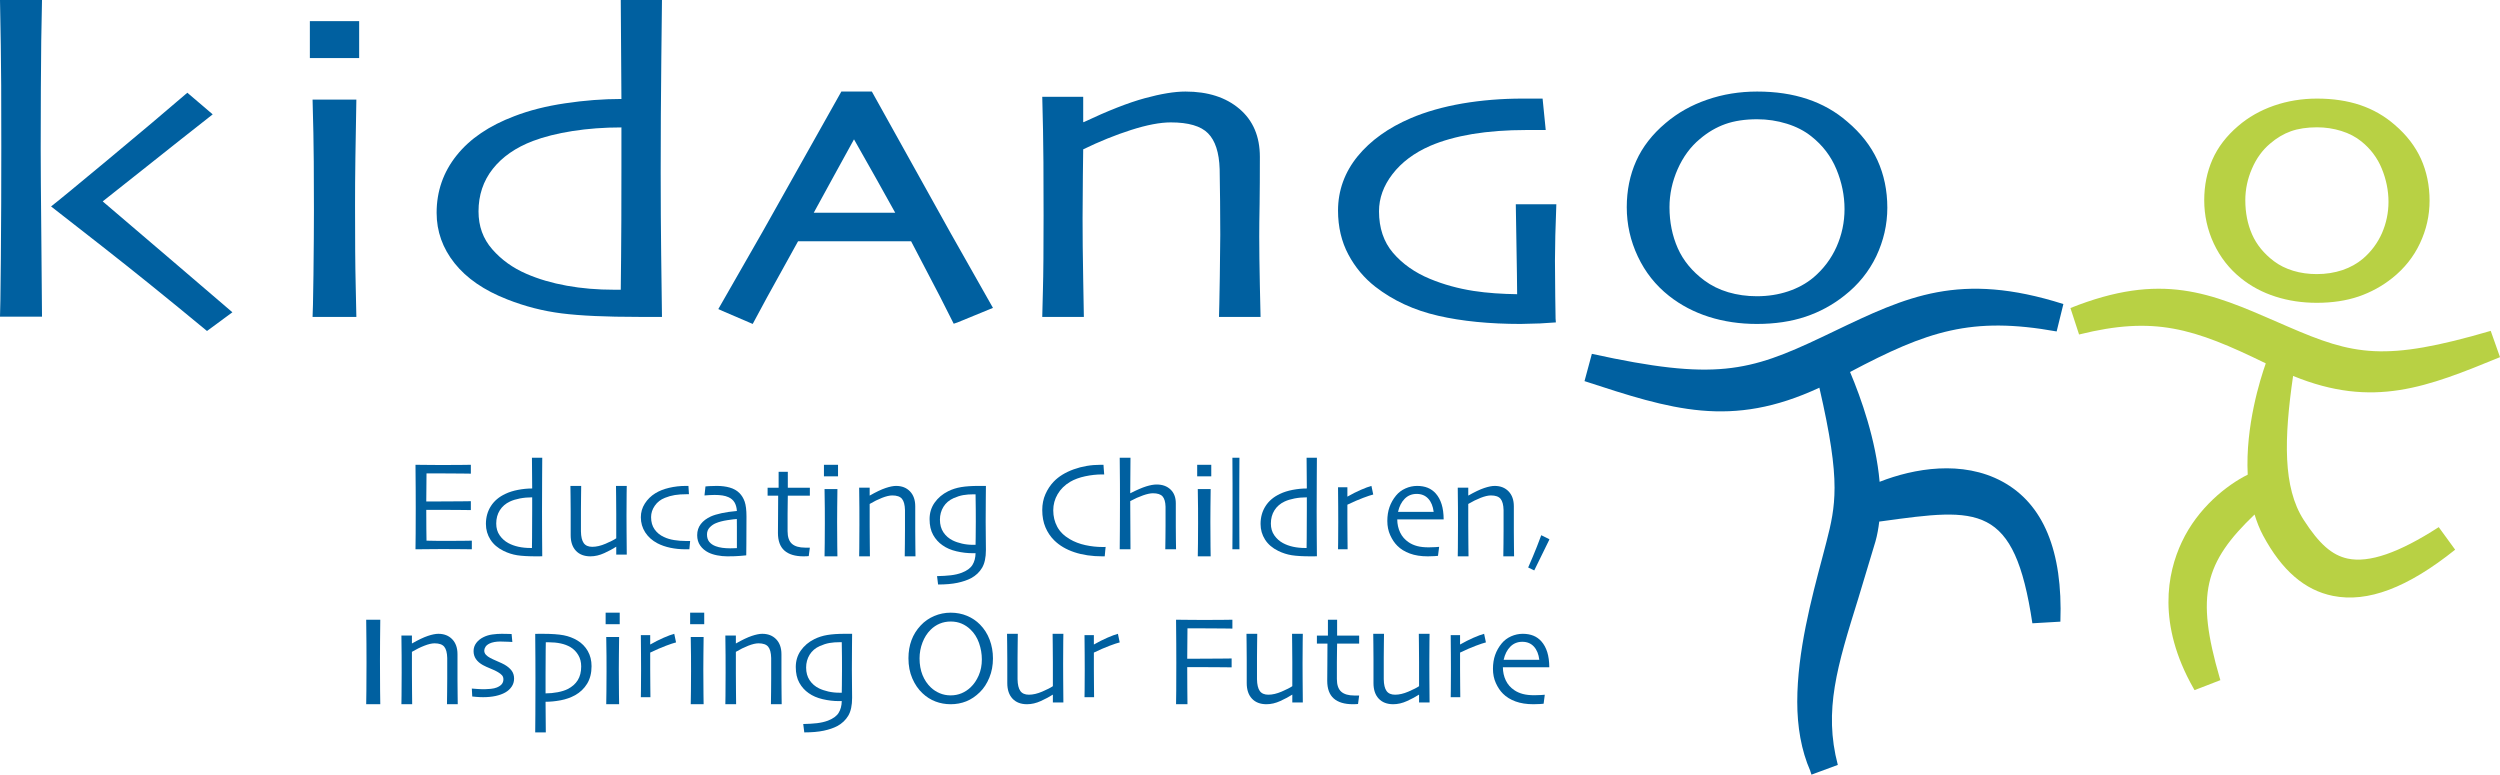 <?xml version="1.0" encoding="UTF-8"?>
<svg width="355px" height="110px" viewBox="0 0 355 110" version="1.1" xmlns="http://www.w3.org/2000/svg" xmlns:xlink="http://www.w3.org/1999/xlink">
    <!-- Generator: Sketch 41.2 (35397) - http://www.bohemiancoding.com/sketch -->
    <title>Group 2</title>
    <desc>Created with Sketch.</desc>
    <defs></defs>
    <g id="Symbols" stroke="none" stroke-width="1" fill="none" fill-rule="evenodd">
        <g id="logo">
            <g id="Group-2">
                <g id="4clogo">
                    <path d="M5.965,44.963 L0,44.963 C0.037,44.611 0.068,41.86 0.121,36.704 C0.169,31.549 0.185,26.272 0.185,20.875 C0.185,18.538 0.179,15.619 0.169,12.102 C0.153,8.589 0.09,4.551 0,0 L5.965,0 C5.875,3.628 5.817,7.839 5.802,12.616 C5.791,17.389 5.78,20.224 5.78,21.137 C5.78,23.227 5.807,27.648 5.875,34.379 C5.939,41.114 5.965,44.637 5.965,44.963 L5.965,44.963 Z M33,44.344 L29.394,47 C23.835,42.401 18.868,38.395 14.502,34.977 C10.13,31.57 7.724,29.68 7.269,29.328 L7.269,29.296 C7.876,28.844 10.521,26.676 15.22,22.765 C19.908,18.864 23.709,15.666 26.602,13.168 L30.202,16.239 C27.203,18.591 24.062,21.074 20.779,23.689 C17.49,26.298 15.431,27.931 14.602,28.582 L14.602,28.614 C21.998,34.924 28.133,40.164 33,44.344 L33,44.344 Z" id="Fill-1" fill="#0060A0"></path>
                    <path d="M44,8.243 L51,8.243 L51,3 L44,3 L44,8.243 Z M50.604,45 L44.385,45 C44.423,44.677 44.456,42.668 44.512,38.991 C44.555,35.313 44.578,32.282 44.578,29.887 C44.578,27.795 44.572,25.5 44.555,22.985 C44.539,20.476 44.484,17.529 44.385,14.143 L50.604,14.143 C50.554,17.085 50.51,19.819 50.466,22.37 C50.427,24.921 50.417,27.185 50.417,29.178 C50.417,33.93 50.438,37.738 50.51,40.592 C50.571,43.461 50.604,44.922 50.604,45 L50.604,45 Z" id="Fill-2" fill="#0060A0"></path>
                    <path d="M88.195,36.6 C88.164,39.435 88.148,40.943 88.148,41.141 L87.672,41.141 L87.191,41.141 C84.855,41.141 82.624,40.959 80.496,40.574 C78.373,40.194 76.462,39.627 74.764,38.889 C72.817,38.052 71.201,36.886 69.902,35.399 C68.591,33.906 67.95,32.122 67.95,30.021 C67.95,27.711 68.622,25.694 69.974,23.982 C71.326,22.271 73.231,20.95 75.691,20.014 C77.244,19.426 79.108,18.953 81.282,18.609 C83.463,18.266 85.782,18.094 88.242,18.094 L88.242,21.044 L88.242,23.707 C88.242,29.475 88.226,33.766 88.195,36.6 L88.195,36.6 Z M93.886,36.069 C93.845,32.621 93.818,28.762 93.818,24.503 C93.818,19.083 93.85,13.746 93.906,8.488 C93.969,3.219 94,0.395 94,0 L88.148,0 L88.242,14.054 C85.632,14.054 82.966,14.261 80.262,14.667 C77.544,15.068 75.147,15.681 73.045,16.493 C69.477,17.84 66.748,19.681 64.848,22.058 C62.953,24.424 62,27.15 62,30.213 C62,32.861 62.854,35.248 64.552,37.38 C66.256,39.523 68.752,41.235 72.024,42.514 C74.541,43.507 77.115,44.168 79.761,44.501 C82.396,44.834 86.051,45 90.707,45 L92.596,45 L94,45 C93.969,42.499 93.937,39.523 93.886,36.069 L93.886,36.069 Z" id="Fill-3" fill="#0060A0"></path>
                    <path d="M179,45 L173.097,45 C173.123,44.445 173.159,42.554 173.212,39.32 C173.253,36.092 173.279,34.094 173.279,33.343 C173.279,32.266 173.274,30.67 173.253,28.583 C173.238,26.501 173.217,24.979 173.191,24.022 C173.118,21.65 172.564,19.964 171.54,18.928 C170.527,17.898 168.755,17.38 166.248,17.38 C164.728,17.38 162.847,17.74 160.606,18.458 C158.37,19.172 156.108,20.091 153.815,21.206 C153.815,21.433 153.804,22.659 153.768,24.889 C153.741,27.114 153.726,29.148 153.726,30.992 C153.726,33.396 153.751,36.298 153.815,39.684 C153.872,43.082 153.908,44.847 153.908,45 L148,45 C148,44.879 148.037,43.616 148.094,41.238 C148.162,38.86 148.188,35.309 148.188,30.595 C148.188,28.456 148.183,25.936 148.167,23.024 C148.146,20.112 148.094,17.021 148,13.745 L153.815,13.745 L153.815,17.296 L153.856,17.359 C157.325,15.721 160.219,14.585 162.544,13.951 C164.864,13.317 166.786,13 168.332,13 C171.519,13 174.079,13.819 176.007,15.467 C177.945,17.116 178.901,19.389 178.901,22.278 C178.901,24.873 178.89,27.108 178.864,29 C178.828,30.886 178.812,32.403 178.812,33.566 C178.812,35.452 178.843,37.798 178.901,40.604 C178.969,43.41 179,44.879 179,45" id="Fill-4" fill="#0060A0"></path>
                    <path d="M123.803,13 L119.472,13 L108.333,32.825 L102,43.888 L102.601,44.16 L106.884,46 L108.913,42.232 C108.913,42.232 113.007,34.832 113.323,34.261 L129.377,34.261 C129.683,34.848 133.466,42.091 133.466,42.091 L135.426,45.969 L135.953,45.791 L141,43.72 L135.015,33.145 L123.803,13 L123.803,13 Z M127.122,30.211 L115.552,30.211 C116.248,28.931 118.355,25.085 118.355,25.085 C118.355,25.085 120.341,21.464 121.268,19.787 C121.969,21.018 124.382,25.295 124.382,25.295 C124.382,25.295 126.416,28.953 127.122,30.211 L127.122,30.211 Z" id="Fill-5" fill="#0060A0"></path>
                    <path d="M220.845,42.093 C220.845,42.088 220.804,36.999 220.804,36.999 L220.855,33.423 L221,29.008 L215.243,29.002 L215.403,38.879 C215.403,38.879 215.419,40.756 215.434,41.777 C213.312,41.746 211.221,41.616 209.233,41.31 C207.07,40.973 204.989,40.403 203.048,39.595 C200.905,38.709 199.144,37.465 197.797,35.89 C196.485,34.351 195.819,32.371 195.819,29.998 C195.819,28.142 196.46,26.375 197.729,24.728 C199.015,23.053 200.817,21.701 203.089,20.711 C204.792,19.975 206.807,19.416 209.083,19.032 C211.386,18.654 213.952,18.462 216.72,18.462 L219.493,18.462 L219.048,14 L216.178,14 C213.24,14 210.379,14.234 207.663,14.695 C204.937,15.166 202.47,15.866 200.327,16.783 C197.152,18.135 194.616,19.96 192.788,22.188 C190.945,24.453 190,27.043 190,29.904 C190,32.221 190.496,34.319 191.462,36.133 C192.427,37.947 193.712,39.481 195.292,40.714 C197.812,42.673 200.812,44.062 204.23,44.839 C207.601,45.616 211.541,46 215.93,46 L218.687,45.927 C218.692,45.927 220.933,45.782 220.933,45.782 L220.892,45.238 L220.845,42.093" id="Fill-6" fill="#0060A0"></path>
                    <path d="M260.791,35.041 C260.034,36.734 258.939,38.189 257.511,39.405 C256.479,40.265 255.278,40.918 253.908,41.375 C252.543,41.832 251.062,42.065 249.474,42.065 C248.041,42.065 246.691,41.874 245.406,41.497 C244.126,41.115 242.994,40.552 242.009,39.819 C240.28,38.529 239.026,37.01 238.243,35.248 C237.465,33.49 237.068,31.547 237.068,29.423 C237.068,27.58 237.454,25.78 238.221,24.033 C238.994,22.287 240.041,20.853 241.375,19.743 C242.501,18.782 243.708,18.076 244.988,17.619 C246.274,17.163 247.786,16.934 249.517,16.934 C250.972,16.934 252.374,17.147 253.722,17.566 C255.066,17.98 256.23,18.58 257.209,19.361 C258.817,20.63 260.003,22.186 260.77,24.033 C261.536,25.881 261.923,27.766 261.923,29.688 C261.923,31.568 261.542,33.347 260.791,35.041 L260.791,35.041 Z M266.6,22.759 C265.663,20.725 264.235,18.899 262.32,17.28 C260.669,15.841 258.764,14.768 256.638,14.062 C254.506,13.35 252.136,13 249.517,13 C247.02,13 244.649,13.382 242.412,14.158 C240.168,14.927 238.206,16.037 236.518,17.476 C234.629,19.064 233.232,20.863 232.338,22.86 C231.444,24.856 231,27.044 231,29.423 C231,31.871 231.524,34.207 232.571,36.421 C233.613,38.635 235.089,40.505 237.005,42.018 C238.671,43.334 240.559,44.322 242.676,44.996 C244.792,45.666 247.056,46 249.474,46 C252.046,46 254.347,45.655 256.378,44.975 C258.405,44.295 260.241,43.298 261.907,41.975 C263.87,40.44 265.378,38.572 266.431,36.384 C267.465,34.191 268,31.897 268,29.498 C268,27.044 267.529,24.798 266.6,22.759 L266.6,22.759 Z" id="Fill-7" fill="#0060A0"></path>
                    <path d="M343.786,22.575 C342.976,20.79 341.732,19.164 340.074,17.747 C338.644,16.492 336.987,15.537 335.149,14.918 C333.322,14.304 331.256,14 329.021,14 C326.878,14 324.818,14.336 322.887,15.007 C320.961,15.679 319.242,16.655 317.791,17.915 C316.165,19.305 314.936,20.901 314.162,22.664 C313.397,24.412 313,26.348 313,28.431 C313,30.578 313.454,32.646 314.358,34.582 C315.266,36.519 316.557,38.177 318.215,39.505 C319.645,40.66 321.302,41.541 323.125,42.119 C324.947,42.706 326.914,43 328.979,43 C331.184,43 333.187,42.696 334.927,42.102 C336.672,41.504 338.288,40.617 339.718,39.473 C341.412,38.12 342.733,36.472 343.631,34.556 C344.54,32.635 345,30.599 345,28.5 C345,26.348 344.587,24.359 343.786,22.575 L343.786,22.575 Z M328.979,38.922 C327.802,38.922 326.676,38.765 325.634,38.45 C324.591,38.13 323.662,37.673 322.871,37.07 C321.467,36.004 320.43,34.729 319.795,33.286 C319.154,31.832 318.834,30.2 318.834,28.431 C318.834,26.899 319.149,25.393 319.779,23.95 C320.398,22.501 321.265,21.31 322.345,20.402 C323.264,19.604 324.26,19.012 325.298,18.639 C326.346,18.267 327.595,18.078 329.021,18.078 C330.203,18.078 331.369,18.251 332.469,18.597 C333.559,18.933 334.519,19.437 335.304,20.072 C336.615,21.121 337.591,22.422 338.211,23.939 C338.846,25.483 339.166,27.067 339.166,28.663 C339.166,30.2 338.851,31.706 338.241,33.102 C337.617,34.509 336.719,35.721 335.551,36.724 C334.721,37.427 333.734,37.978 332.619,38.356 C331.503,38.728 330.28,38.922 328.979,38.922 L328.979,38.922 Z" id="Fill-8" fill="#B8D144"></path>
                    <path d="M333.367,79.319 C331.141,78.84 329.334,77.25 327.123,73.825 C324.161,69.235 324.327,62.306 325.618,53.381 C337.03,58.059 344.695,54.941 355,50.715 L353.683,46.983 C338.582,51.401 334.261,50.45 324.835,46.359 L323.414,45.741 C313.862,41.577 306.959,38.563 294,43.74 L295.228,47.498 C305.893,44.847 311.468,46.577 321.741,51.599 C320.973,53.766 318.825,60.529 319.176,67.4 C316.197,68.886 312.101,72.109 309.817,76.969 C307.722,81.413 306.306,88.628 311.468,97.724 L311.625,98 L315.293,96.581 L315.199,96.264 C311.755,84.443 313.041,79.864 320.148,73.06 C320.471,74.095 320.848,75.098 321.365,76.054 C324.03,81.008 327.269,83.81 331.272,84.615 C336.205,85.608 341.874,83.467 348.631,78.056 L346.3,74.854 C340.641,78.508 336.414,79.969 333.367,79.319" id="Fill-9" fill="#B8D144"></path>
                    <path d="M284.326,68.379 C278.652,65.305 271.773,66.502 266.906,68.416 C266.38,62.464 264.279,56.544 262.707,52.822 C273.723,46.996 279.928,44.893 292.044,47.065 L293,43.174 C278.278,38.503 270.781,42.088 260.407,47.059 L258.752,47.85 C248.333,52.8 243.505,54.082 226.045,50.244 L225,54.119 C237.347,58.152 245.78,60.904 258.352,55.052 C259.907,61.805 260.506,66.022 260.506,69.254 C260.506,72.206 260.023,74.368 259.35,76.962 L258.757,79.234 C257.243,84.933 255.21,92.556 255.21,99.652 C255.21,103.168 255.767,106.528 257.07,109.494 C257.086,109.543 257.091,109.597 257.097,109.648 L257.112,109.639 C257.165,109.747 257.18,109.884 257.228,110 L260.969,108.618 C258.93,100.865 260.9,94.549 263.874,84.986 L266.317,76.878 C266.574,75.971 266.737,75.021 266.853,74.062 L267.277,74.009 C280.943,72.128 286.049,71.427 288.597,88.507 L292.575,88.276 C292.932,78.238 290.158,71.542 284.326,68.379" id="Fill-10" fill="#0060A0"></path>
                    <path d="M67,78 C66.943,78 66.526,77.995 65.749,77.984 C64.972,77.972 64.01,77.967 62.863,77.967 C62.067,77.967 61.339,77.972 60.677,77.984 C60.017,77.995 59.457,78 59,78 C59.009,77.653 59.017,76.9 59.024,75.742 C59.031,74.585 59.035,73.389 59.035,72.152 C59.035,71.475 59.032,70.579 59.027,69.463 C59.023,68.348 59.013,67.193 59,66 C59.444,66 59.998,66.006 60.665,66.016 C61.331,66.028 62.017,66.033 62.724,66.033 C63.919,66.033 64.891,66.028 65.641,66.016 C66.391,66.006 66.797,66 66.861,66 L66.861,67.26 C66.798,67.26 66.407,67.254 65.688,67.243 C64.969,67.232 64.074,67.226 63.003,67.226 L61.63,67.226 L60.565,67.226 C60.565,67.91 60.559,68.594 60.548,69.275 C60.535,69.956 60.53,70.6 60.53,71.204 L61.524,71.204 L62.547,71.204 C63.643,71.204 64.621,71.199 65.483,71.188 C66.346,71.177 66.804,71.171 66.861,71.171 L66.861,72.431 C66.811,72.431 66.297,72.426 65.32,72.414 C64.343,72.403 63.449,72.398 62.641,72.398 L61.571,72.398 L60.53,72.398 C60.53,73.532 60.534,74.433 60.542,75.099 C60.549,75.765 60.558,76.323 60.565,76.774 C60.932,76.785 61.379,76.793 61.903,76.798 C62.427,76.804 62.991,76.807 63.596,76.807 C64.524,76.807 65.305,76.801 65.938,76.79 C66.57,76.779 66.925,76.774 67,76.774 L67,78" id="Fill-11" fill="#0060A0"></path>
                    <path d="M77,78.991 C76.962,78.991 76.846,78.992 76.648,78.996 C76.451,78.998 76.294,79 76.177,79 C75.011,79 74.099,78.948 73.439,78.845 C72.779,78.741 72.135,78.535 71.507,78.227 C70.686,77.825 70.063,77.291 69.638,76.624 C69.212,75.958 69,75.216 69,74.399 C69,73.444 69.237,72.597 69.712,71.858 C70.187,71.119 70.873,70.543 71.767,70.128 C72.291,69.877 72.893,69.687 73.571,69.558 C74.25,69.429 74.916,69.364 75.57,69.364 L75.536,65 L77,65 C77,65.126 76.994,66.007 76.983,67.644 C76.971,69.28 76.966,70.938 76.966,72.619 C76.966,73.946 76.97,75.147 76.979,76.22 C76.987,77.293 76.994,78.217 77,78.991 L77,78.991 Z M75.57,72.367 L75.57,71.537 L75.57,70.621 C74.951,70.621 74.368,70.675 73.82,70.781 C73.272,70.888 72.803,71.033 72.413,71.215 C71.794,71.505 71.315,71.919 70.974,72.457 C70.634,72.995 70.464,73.626 70.464,74.349 C70.464,74.997 70.627,75.554 70.954,76.02 C71.282,76.486 71.689,76.851 72.176,77.115 C72.602,77.348 73.082,77.522 73.615,77.639 C74.149,77.755 74.709,77.813 75.296,77.813 L75.416,77.813 L75.536,77.813 C75.536,77.756 75.541,77.286 75.553,76.402 C75.564,75.518 75.57,74.173 75.57,72.367 L75.57,72.367 Z" id="Fill-12" fill="#0060A0"></path>
                    <path d="M89,78.751 L87.507,78.751 L87.507,77.648 L87.497,77.638 C87.048,77.93 86.488,78.23 85.817,78.538 C85.146,78.846 84.487,79 83.84,79 C82.962,79 82.275,78.737 81.78,78.21 C81.283,77.684 81.036,76.945 81.036,75.994 L81.036,74.159 L81.036,72.613 C81.036,72.028 81.03,71.308 81.018,70.45 C81.006,69.593 81,69.109 81,69 L82.529,69 C82.529,69.083 82.523,69.545 82.511,70.385 C82.499,71.225 82.493,71.895 82.493,72.396 L82.493,74.05 L82.493,75.454 C82.506,76.211 82.638,76.766 82.89,77.119 C83.141,77.471 83.546,77.648 84.107,77.648 C84.679,77.648 85.309,77.501 85.995,77.208 C86.681,76.914 87.185,76.658 87.507,76.438 L87.507,75.366 L87.507,72.986 C87.507,72.307 87.5,71.494 87.489,70.547 C87.477,69.6 87.471,69.084 87.471,69 L89,69 C89,69.109 88.994,69.471 88.982,70.084 C88.97,70.697 88.964,71.743 88.964,73.22 C88.964,74.049 88.967,74.776 88.973,75.403 C88.979,76.029 88.987,77.145 89,78.751" id="Fill-13" fill="#0060A0"></path>
                    <path d="M98,76.822 L97.89,78 L97.657,78 L97.387,78 C96.601,78 95.868,77.928 95.185,77.783 C94.502,77.639 93.89,77.426 93.348,77.143 C92.611,76.754 92.036,76.24 91.621,75.598 C91.207,74.956 91,74.24 91,73.451 C91,72.744 91.188,72.096 91.566,71.504 C91.943,70.912 92.437,70.428 93.045,70.051 C93.593,69.71 94.25,69.449 95.014,69.27 C95.778,69.09 96.568,69 97.384,69 L97.589,69 L97.758,69 L97.831,70.178 L97.689,70.178 L97.548,70.178 C96.871,70.178 96.293,70.218 95.815,70.298 C95.336,70.378 94.871,70.509 94.42,70.691 C93.817,70.927 93.338,71.299 92.985,71.806 C92.63,72.313 92.454,72.855 92.454,73.434 C92.454,74.124 92.62,74.703 92.953,75.172 C93.285,75.641 93.726,76.002 94.275,76.255 C94.702,76.456 95.184,76.601 95.721,76.689 C96.258,76.777 96.825,76.822 97.424,76.822 L97.753,76.822 L98,76.822" id="Fill-14" fill="#0060A0"></path>
                    <path d="M106,73.363 C106,74.951 105.994,76.245 105.984,77.244 C105.973,78.243 105.967,78.781 105.967,78.858 C105.909,78.864 105.637,78.89 105.151,78.934 C104.666,78.978 104.04,79 103.274,79 C102.793,79 102.311,78.952 101.825,78.856 C101.34,78.76 100.922,78.623 100.571,78.443 C100.103,78.206 99.724,77.883 99.435,77.473 C99.145,77.064 99,76.571 99,75.995 C99,75.387 99.171,74.861 99.513,74.417 C99.856,73.972 100.332,73.612 100.941,73.336 C101.322,73.164 101.83,73.008 102.465,72.871 C103.1,72.733 103.825,72.63 104.639,72.559 C104.604,72.059 104.489,71.649 104.295,71.329 C104.101,71.009 103.815,70.765 103.44,70.598 C103.181,70.483 102.893,70.401 102.576,70.353 C102.258,70.306 101.888,70.281 101.465,70.281 C101.201,70.281 100.976,70.289 100.79,70.302 C100.605,70.315 100.354,70.332 100.037,70.353 L100.177,69.072 C100.265,69.064 100.44,69.05 100.702,69.03 C100.964,69.01 101.321,69 101.775,69 C102.468,69 103.087,69.079 103.631,69.236 C104.175,69.393 104.627,69.647 104.985,69.999 C105.321,70.332 105.573,70.744 105.744,71.234 C105.914,71.724 106,72.434 106,73.363 L106,73.363 Z M104.639,75.674 L104.639,74.849 C104.639,74.517 104.636,74.132 104.63,73.697 C104.372,73.711 103.921,73.766 103.276,73.865 C102.632,73.964 102.09,74.107 101.65,74.292 C101.322,74.427 101.031,74.628 100.776,74.897 C100.521,75.166 100.393,75.498 100.393,75.895 C100.393,76.329 100.502,76.68 100.719,76.945 C100.936,77.21 101.233,77.414 101.609,77.554 C101.896,77.663 102.215,77.742 102.565,77.79 C102.914,77.837 103.282,77.861 103.67,77.861 C103.787,77.861 103.932,77.858 104.102,77.852 C104.272,77.845 104.451,77.839 104.639,77.832 L104.639,77.2 L104.639,75.674 L104.639,75.674 Z" id="Fill-15" fill="#0060A0"></path>
                    <path d="M115,77.765 L114.841,78.965 C114.8,78.972 114.698,78.98 114.538,78.988 C114.376,78.995 114.237,79 114.12,79 C112.917,79 112.007,78.727 111.391,78.183 C110.775,77.638 110.468,76.802 110.468,75.674 C110.468,74.967 110.473,74.209 110.484,73.399 C110.495,72.589 110.5,71.586 110.5,70.388 L109,70.388 L109,69.259 L110.565,69.259 L110.565,67 L111.87,67 L111.87,69.259 L115,69.259 L115,70.388 L111.87,70.388 C111.87,70.522 111.864,70.92 111.853,71.583 C111.842,72.246 111.837,72.736 111.837,73.054 L111.837,74.038 L111.837,75.424 C111.837,76.252 112.041,76.849 112.451,77.216 C112.859,77.581 113.49,77.765 114.343,77.765 L114.72,77.765 L115,77.765" id="Fill-16" fill="#0060A0"></path>
                    <path d="M117,67.638 L119,67.638 L119,66 L117,66 L117,67.638 Z M118.914,79 L117.085,79 C117.091,78.9 117.101,78.28 117.112,77.141 C117.122,76.003 117.127,75.062 117.127,74.319 C117.127,73.671 117.125,72.959 117.122,72.182 C117.118,71.406 117.106,70.495 117.085,69.451 L118.914,69.451 C118.903,70.357 118.892,71.204 118.884,71.993 C118.876,72.783 118.872,73.486 118.872,74.103 C118.872,75.569 118.878,76.745 118.893,77.632 C118.907,78.519 118.914,78.975 118.914,79 L118.914,79 Z" id="Fill-17" fill="#0060A0"></path>
                    <path d="M130,79 L128.471,79 C128.477,78.819 128.484,78.225 128.494,77.214 C128.503,76.205 128.507,75.58 128.507,75.342 L128.507,73.861 L128.507,72.427 C128.487,71.688 128.346,71.157 128.082,70.835 C127.818,70.513 127.36,70.352 126.71,70.352 C126.317,70.352 125.83,70.466 125.251,70.692 C124.672,70.919 124.086,71.209 123.493,71.562 L123.493,72.715 L123.493,74.623 C123.493,75.372 123.499,76.276 123.511,77.334 C123.523,78.393 123.529,78.949 123.529,79 L122,79 C122,78.956 122.006,78.562 122.018,77.82 C122.03,77.078 122.035,75.975 122.035,74.51 C122.035,73.836 122.034,73.046 122.031,72.14 C122.028,71.234 122.018,70.27 122,69.249 L123.493,69.249 L123.493,70.352 L123.502,70.372 C124.4,69.86 125.148,69.503 125.747,69.302 C126.346,69.101 126.844,69 127.242,69 C128.063,69 128.722,69.259 129.219,69.776 C129.716,70.293 129.965,71 129.965,71.899 L129.965,73.995 L129.965,75.426 C129.965,76.011 129.97,76.741 129.982,77.617 C129.994,78.494 130,78.956 130,79" id="Fill-18" fill="#0060A0"></path>
                    <path d="M140,69 C140,69.139 139.994,69.766 139.982,70.879 C139.971,71.991 139.966,73.05 139.966,74.055 C139.966,74.739 139.971,75.435 139.982,76.143 C139.994,76.851 140,77.499 140,78.087 C140,79.168 139.818,80.015 139.454,80.628 C139.09,81.242 138.572,81.732 137.901,82.098 C137.372,82.376 136.728,82.596 135.969,82.758 C135.21,82.919 134.29,83 133.208,83 L133.06,81.81 C133.783,81.797 134.432,81.757 135.007,81.691 C135.581,81.625 136.104,81.504 136.574,81.327 C137.297,81.05 137.8,80.682 138.085,80.225 C138.369,79.767 138.517,79.211 138.53,78.555 L138.308,78.555 L138.086,78.555 C137.352,78.555 136.596,78.465 135.819,78.284 C135.042,78.104 134.379,77.817 133.831,77.423 C133.288,77.05 132.847,76.561 132.508,75.959 C132.169,75.357 132,74.613 132,73.725 C132,72.838 132.238,72.055 132.715,71.377 C133.192,70.699 133.83,70.16 134.629,69.761 C135.199,69.475 135.82,69.278 136.492,69.166 C137.164,69.056 137.977,69 138.932,69 L139.447,69 L140,69 L140,69 Z M138.564,74.054 C138.564,73.596 138.562,73.024 138.558,72.337 C138.554,71.65 138.544,70.935 138.53,70.191 L138.409,70.191 L138.288,70.191 C137.712,70.191 137.21,70.229 136.78,70.305 C136.349,70.381 135.896,70.524 135.42,70.734 C134.788,71.014 134.306,71.425 133.971,71.965 C133.637,72.505 133.47,73.116 133.47,73.797 C133.47,74.497 133.635,75.094 133.965,75.59 C134.296,76.087 134.739,76.471 135.296,76.745 C135.672,76.93 136.109,77.079 136.607,77.193 C137.104,77.308 137.631,77.365 138.187,77.365 L138.372,77.365 L138.53,77.365 C138.53,77.289 138.535,76.934 138.547,76.301 C138.558,75.669 138.564,74.92 138.564,74.054 L138.564,74.054 Z" id="Fill-19" fill="#0060A0"></path>
                    <path d="M157,77.665 C156.993,77.722 156.977,77.881 156.949,78.143 C156.922,78.405 156.896,78.691 156.871,79 L156.71,79 L156.55,79 C155.054,79 153.724,78.805 152.559,78.415 C151.395,78.026 150.439,77.461 149.692,76.721 C149.171,76.208 148.758,75.594 148.454,74.878 C148.151,74.163 148,73.346 148,72.428 C148,71.606 148.149,70.854 148.45,70.173 C148.75,69.493 149.142,68.9 149.627,68.393 C150.332,67.658 151.278,67.075 152.467,66.645 C153.656,66.215 154.927,66 156.282,66 L156.511,66 L156.695,66 C156.701,66.115 156.714,66.299 156.732,66.551 C156.75,66.803 156.772,67.076 156.796,67.37 L156.64,67.37 L156.483,67.37 C155.716,67.37 154.921,67.457 154.099,67.631 C153.277,67.805 152.568,68.066 151.973,68.413 C151.2,68.869 150.605,69.453 150.188,70.164 C149.77,70.876 149.562,71.643 149.562,72.465 C149.562,73.319 149.749,74.096 150.124,74.794 C150.498,75.494 151.09,76.08 151.9,76.555 C152.562,76.946 153.304,77.231 154.123,77.408 C154.943,77.586 155.757,77.674 156.567,77.674 L156.742,77.674 C156.822,77.674 156.908,77.671 157,77.665" id="Fill-20" fill="#0060A0"></path>
                    <path d="M167,78 L165.471,78 C165.477,77.822 165.485,77.289 165.493,76.397 C165.502,75.506 165.507,74.919 165.507,74.634 L165.507,73.272 L165.507,71.952 C165.487,71.272 165.345,70.784 165.082,70.487 C164.819,70.192 164.362,70.043 163.713,70.043 C163.347,70.043 162.877,70.143 162.306,70.343 C161.733,70.543 161.129,70.814 160.493,71.157 L160.529,78 L159,78 C159.006,77.769 159.014,76.84 159.022,75.211 C159.031,73.582 159.036,72.242 159.036,71.19 C159.036,70.504 159.034,69.64 159.031,68.596 C159.028,67.553 159.018,66.354 159,65 L160.529,65 L160.493,70.034 L160.503,70.043 C161.417,69.576 162.165,69.252 162.746,69.07 C163.327,68.889 163.826,68.799 164.242,68.799 C165.062,68.799 165.721,69.037 166.219,69.513 C166.716,69.988 166.964,70.639 166.964,71.467 L166.964,73.395 L166.964,74.711 C166.964,75.249 166.969,75.867 166.978,76.564 C166.987,77.262 166.995,77.74 167,78" id="Fill-21" fill="#0060A0"></path>
                    <path d="M170,67.638 L172,67.638 L172,66 L170,66 L170,67.638 Z M171.915,79 L170.085,79 C170.092,78.9 170.101,78.28 170.112,77.141 C170.122,76.003 170.127,75.062 170.127,74.319 C170.127,73.671 170.125,72.959 170.122,72.182 C170.118,71.406 170.106,70.495 170.085,69.451 L171.915,69.451 C171.903,70.357 171.893,71.204 171.885,71.993 C171.877,72.783 171.873,73.486 171.873,74.103 C171.873,75.569 171.879,76.745 171.894,77.632 C171.908,78.519 171.915,78.975 171.915,79 L171.915,79 Z" id="Fill-22" fill="#0060A0"></path>
                    <path d="M176,78 L175,78 C175.004,77.929 175.009,77.065 175.015,75.407 C175.02,73.748 175.023,72.373 175.023,71.279 C175.023,70.575 175.022,69.687 175.02,68.614 C175.018,67.541 175.012,66.337 175,65 L176,65 C175.992,65.911 175.986,66.965 175.983,68.162 C175.979,69.359 175.977,70.368 175.977,71.19 C175.977,72.981 175.981,74.548 175.988,75.89 C175.996,77.231 176,77.935 176,78" id="Fill-23" fill="#0060A0"></path>
                    <path d="M187,78.991 C186.963,78.991 186.846,78.992 186.649,78.996 C186.451,78.998 186.294,79 186.178,79 C185.011,79 184.098,78.948 183.439,78.845 C182.779,78.741 182.135,78.535 181.506,78.227 C180.686,77.825 180.063,77.291 179.638,76.624 C179.212,75.958 179,75.216 179,74.399 C179,73.444 179.237,72.597 179.712,71.858 C180.187,71.119 180.872,70.543 181.767,70.128 C182.292,69.877 182.892,69.687 183.571,69.558 C184.25,69.429 184.916,69.364 185.57,69.364 L185.536,65 L187,65 C187,65.126 186.995,66.007 186.983,67.644 C186.972,69.28 186.966,70.938 186.966,72.619 C186.966,73.946 186.971,75.147 186.979,76.22 C186.987,77.293 186.995,78.217 187,78.991 L187,78.991 Z M185.57,72.367 L185.57,71.537 L185.57,70.621 C184.951,70.621 184.368,70.675 183.82,70.781 C183.272,70.888 182.803,71.033 182.413,71.215 C181.794,71.505 181.315,71.919 180.975,72.457 C180.634,72.995 180.464,73.626 180.464,74.349 C180.464,74.997 180.627,75.554 180.954,76.02 C181.281,76.486 181.689,76.851 182.176,77.115 C182.602,77.348 183.081,77.522 183.615,77.639 C184.149,77.755 184.709,77.813 185.296,77.813 L185.415,77.813 L185.536,77.813 C185.536,77.756 185.542,77.286 185.553,76.402 C185.565,75.518 185.57,74.173 185.57,72.367 L185.57,72.367 Z" id="Fill-24" fill="#0060A0"></path>
                    <path d="M195,70.221 C194.687,70.297 194.207,70.455 193.561,70.698 C192.915,70.94 192.171,71.264 191.329,71.668 L191.329,72.543 L191.329,73.993 C191.329,74.679 191.334,75.492 191.345,76.432 C191.355,77.373 191.361,77.896 191.361,78 L190,78 C190,77.901 190.005,77.577 190.016,77.025 C190.026,76.474 190.031,75.531 190.031,74.197 C190.031,73.658 190.028,72.903 190.024,71.935 C190.018,70.966 190.01,70.052 190,69.193 L191.329,69.193 L191.329,70.511 L191.338,70.519 C191.98,70.149 192.615,69.828 193.241,69.556 C193.867,69.284 194.367,69.098 194.743,69 L195,70.221" id="Fill-25" fill="#0060A0"></path>
                    <path d="M205,73.752 L198.409,73.752 C198.415,74.428 198.552,75.049 198.819,75.613 C199.086,76.178 199.496,76.645 200.049,77.015 C200.402,77.251 200.802,77.428 201.252,77.546 C201.701,77.664 202.242,77.723 202.874,77.723 C203.22,77.723 203.537,77.713 203.826,77.693 C204.114,77.673 204.292,77.659 204.359,77.652 L204.194,78.929 C204.146,78.936 203.984,78.951 203.711,78.97 C203.436,78.99 203.114,79 202.743,79 C201.769,79 200.921,78.867 200.2,78.601 C199.479,78.336 198.887,77.97 198.424,77.503 C198.028,77.112 197.692,76.613 197.415,76.005 C197.138,75.398 197,74.723 197,73.98 C197,73.251 197.103,72.592 197.31,72.004 C197.517,71.415 197.827,70.868 198.242,70.363 C198.601,69.928 199.047,69.592 199.58,69.355 C200.113,69.118 200.665,69 201.238,69 C201.803,69 202.305,69.09 202.745,69.268 C203.183,69.448 203.563,69.72 203.886,70.085 C204.245,70.494 204.519,70.998 204.708,71.597 C204.897,72.195 204.994,72.913 205,73.752 L205,73.752 Z M203.582,72.688 C203.486,71.891 203.228,71.267 202.813,70.814 C202.397,70.361 201.849,70.135 201.169,70.135 C200.489,70.135 199.921,70.365 199.466,70.824 C199.01,71.283 198.695,71.904 198.519,72.688 L203.582,72.688 L203.582,72.688 Z" id="Fill-26" fill="#0060A0"></path>
                    <path d="M215,79 L213.471,79 C213.477,78.819 213.484,78.225 213.494,77.214 C213.503,76.205 213.507,75.58 213.507,75.342 L213.507,73.861 L213.507,72.427 C213.487,71.688 213.346,71.157 213.082,70.835 C212.818,70.513 212.36,70.352 211.71,70.352 C211.317,70.352 210.83,70.466 210.251,70.692 C209.672,70.919 209.086,71.209 208.493,71.562 L208.493,72.715 L208.493,74.623 C208.493,75.372 208.499,76.276 208.511,77.334 C208.523,78.393 208.529,78.949 208.529,79 L207,79 C207,78.956 207.006,78.562 207.018,77.82 C207.03,77.078 207.035,75.975 207.035,74.51 C207.035,73.836 207.034,73.046 207.031,72.14 C207.028,71.234 207.018,70.27 207,69.249 L208.493,69.249 L208.493,70.352 L208.502,70.372 C209.4,69.86 210.148,69.503 210.747,69.302 C211.346,69.101 211.844,69 212.242,69 C213.063,69 213.722,69.259 214.219,69.776 C214.716,70.293 214.965,71 214.965,71.899 L214.965,73.995 L214.965,75.426 C214.965,76.011 214.97,76.741 214.982,77.617 C214.994,78.494 215,78.956 215,79" id="Fill-27" fill="#0060A0"></path>
                    <path d="M220,76.566 L220,76.637 L217.863,81 L217,80.584 C217.049,80.483 217.268,79.974 217.657,79.057 C218.046,78.14 218.446,77.121 218.858,76 L220,76.566" id="Fill-28" fill="#0060A0"></path>
                    <path d="M54,100 L52,100 C52.005,99.642 52.014,99.003 52.026,98.083 C52.038,97.163 52.044,95.842 52.044,94.121 C52.044,93.44 52.041,92.547 52.035,91.442 C52.029,90.336 52.017,89.19 52,88 L54,88 C53.987,88.855 53.977,89.848 53.969,90.98 C53.959,92.112 53.956,93.037 53.956,93.754 C53.956,95.57 53.961,96.976 53.973,97.97 C53.985,98.965 53.994,99.642 54,100" id="Fill-29" fill="#0060A0"></path>
                    <path d="M65,100 L63.471,100 C63.477,99.82 63.485,99.225 63.493,98.215 C63.502,97.205 63.507,96.581 63.507,96.343 L63.507,94.861 L63.507,93.428 C63.487,92.688 63.345,92.157 63.082,91.835 C62.817,91.513 62.36,91.352 61.71,91.352 C61.317,91.352 60.831,91.466 60.251,91.693 C59.671,91.919 59.085,92.21 58.493,92.562 L58.493,93.715 L58.493,95.623 C58.493,96.372 58.499,97.276 58.511,98.335 C58.523,99.394 58.529,99.949 58.529,100 L57,100 C57,99.956 57.006,99.562 57.018,98.82 C57.03,98.078 57.036,96.975 57.036,95.51 C57.036,94.836 57.034,94.046 57.031,93.14 C57.028,92.234 57.018,91.27 57,90.249 L58.493,90.249 L58.493,91.352 L58.503,91.372 C59.399,90.86 60.148,90.504 60.747,90.302 C61.346,90.101 61.844,90 62.242,90 C63.063,90 63.722,90.259 64.219,90.776 C64.716,91.293 64.964,92.001 64.964,92.9 L64.964,94.995 L64.964,96.426 C64.964,97.011 64.97,97.742 64.982,98.618 C64.994,99.495 65,99.956 65,100" id="Fill-30" fill="#0060A0"></path>
                    <path d="M73,96.352 C73,96.784 72.885,97.168 72.655,97.506 C72.425,97.844 72.125,98.117 71.754,98.327 C71.364,98.549 70.903,98.716 70.369,98.83 C69.835,98.943 69.246,99 68.6,99 C68.288,99 67.963,98.986 67.628,98.957 C67.293,98.927 67.102,98.909 67.058,98.903 L67,97.774 C67.058,97.781 67.279,97.798 67.664,97.827 C68.05,97.857 68.434,97.871 68.816,97.871 C69.039,97.871 69.325,97.853 69.676,97.818 C70.027,97.782 70.317,97.718 70.546,97.624 C70.864,97.494 71.1,97.335 71.253,97.147 C71.406,96.958 71.483,96.731 71.483,96.466 C71.483,96.227 71.415,96.034 71.282,95.885 C71.148,95.737 70.963,95.593 70.727,95.453 C70.472,95.295 70.123,95.128 69.681,94.95 C69.237,94.773 68.866,94.602 68.566,94.439 C68.14,94.2 67.813,93.918 67.587,93.592 C67.36,93.265 67.247,92.887 67.247,92.455 C67.247,92.024 67.376,91.637 67.635,91.293 C67.895,90.95 68.242,90.673 68.677,90.463 C69.054,90.277 69.471,90.153 69.928,90.092 C70.385,90.031 70.828,90 71.257,90 C71.647,90 71.967,90.006 72.216,90.017 C72.465,90.027 72.609,90.033 72.648,90.033 L72.753,91.161 C72.709,91.161 72.513,91.151 72.168,91.129 C71.822,91.108 71.443,91.097 71.03,91.097 C70.738,91.097 70.461,91.121 70.197,91.168 C69.934,91.216 69.71,91.285 69.526,91.374 C69.254,91.506 69.058,91.664 68.941,91.849 C68.823,92.034 68.765,92.213 68.765,92.385 C68.765,92.619 68.847,92.82 69.012,92.989 C69.177,93.158 69.371,93.301 69.593,93.417 C69.853,93.557 70.208,93.723 70.659,93.915 C71.109,94.107 71.436,94.261 71.639,94.378 C72.083,94.634 72.421,94.92 72.653,95.234 C72.884,95.548 73,95.921 73,96.352" id="Fill-31" fill="#0060A0"></path>
                    <path d="M84,94.594 C84,95.575 83.788,96.408 83.366,97.095 C82.944,97.782 82.374,98.324 81.658,98.722 C81.033,99.064 80.347,99.304 79.6,99.444 C78.854,99.583 78.143,99.652 77.47,99.652 L77.504,104 L76,104 C76.005,103.893 76.013,103.018 76.021,101.378 C76.03,99.736 76.034,98.091 76.034,96.441 C76.034,95.612 76.031,94.65 76.026,93.553 C76.02,92.456 76.011,91.275 76,90.01 C76.197,90.003 76.392,90 76.586,90 L77.035,90 C78.328,90 79.331,90.07 80.046,90.209 C80.76,90.349 81.41,90.596 81.995,90.95 C82.617,91.323 83.107,91.822 83.464,92.445 C83.821,93.068 84,93.785 84,94.594 L84,94.594 Z M82.53,94.637 C82.53,94.017 82.39,93.473 82.108,93.005 C81.827,92.537 81.462,92.167 81.01,91.895 C80.601,91.655 80.136,91.479 79.615,91.368 C79.092,91.258 78.526,91.202 77.916,91.202 L77.715,91.202 L77.504,91.202 C77.504,91.309 77.498,91.684 77.487,92.327 C77.475,92.968 77.47,94.077 77.47,95.652 L77.47,97.037 L77.47,98.46 C78.045,98.46 78.621,98.405 79.197,98.295 C79.772,98.183 80.246,98.034 80.62,97.843 C81.244,97.527 81.718,97.106 82.043,96.582 C82.368,96.057 82.53,95.409 82.53,94.637 L82.53,94.637 Z" id="Fill-32" fill="#0060A0"></path>
                    <path d="M86,88.638 L88,88.638 L88,87 L86,87 L86,88.638 Z M87.915,100 L86.085,100 C86.092,99.9 86.101,99.28 86.112,98.141 C86.123,97.003 86.128,96.062 86.128,95.32 C86.128,94.672 86.126,93.959 86.123,93.182 C86.118,92.405 86.107,91.495 86.085,90.45 L87.915,90.45 C87.903,91.356 87.893,92.204 87.885,92.994 C87.876,93.783 87.872,94.486 87.872,95.103 C87.872,96.569 87.879,97.745 87.894,98.632 C87.907,99.519 87.915,99.975 87.915,100 L87.915,100 Z" id="Fill-33" fill="#0060A0"></path>
                    <path d="M96,91.221 C95.687,91.297 95.207,91.455 94.561,91.698 C93.915,91.941 93.171,92.264 92.329,92.668 L92.329,93.543 L92.329,94.993 C92.329,95.679 92.334,96.492 92.345,97.433 C92.355,98.374 92.361,98.896 92.361,99 L91,99 C91,98.902 91.005,98.577 91.016,98.025 C91.026,97.475 91.032,96.532 91.032,95.197 C91.032,94.658 91.029,93.903 91.024,92.935 C91.018,91.966 91.01,91.052 91,90.193 L92.329,90.193 L92.329,91.511 L92.338,91.519 C92.98,91.149 93.615,90.829 94.241,90.556 C94.867,90.284 95.367,90.099 95.743,90 L96,91.221" id="Fill-34" fill="#0060A0"></path>
                    <path d="M98,88.638 L100,88.638 L100,87 L98,87 L98,88.638 Z M99.915,100 L98.085,100 C98.092,99.9 98.101,99.28 98.112,98.141 C98.123,97.003 98.128,96.062 98.128,95.32 C98.128,94.672 98.126,93.959 98.123,93.182 C98.118,92.405 98.107,91.495 98.085,90.45 L99.915,90.45 C99.903,91.356 99.893,92.204 99.885,92.994 C99.876,93.783 99.872,94.486 99.872,95.103 C99.872,96.569 99.879,97.745 99.894,98.632 C99.907,99.519 99.915,99.975 99.915,100 L99.915,100 Z" id="Fill-35" fill="#0060A0"></path>
                    <path d="M111,100 L109.471,100 C109.476,99.82 109.484,99.225 109.494,98.215 C109.502,97.205 109.507,96.581 109.507,96.343 L109.507,94.861 L109.507,93.428 C109.487,92.688 109.346,92.157 109.082,91.835 C108.817,91.513 108.36,91.352 107.71,91.352 C107.317,91.352 106.83,91.466 106.251,91.693 C105.672,91.919 105.086,92.21 104.493,92.562 L104.493,93.715 L104.493,95.623 C104.493,96.372 104.499,97.276 104.511,98.335 C104.522,99.394 104.529,99.949 104.529,100 L103,100 C103,99.956 103.005,99.562 103.018,98.82 C103.029,98.078 103.035,96.975 103.035,95.51 C103.035,94.836 103.034,94.046 103.031,93.14 C103.027,92.234 103.018,91.27 103,90.249 L104.493,90.249 L104.493,91.352 L104.502,91.372 C105.399,90.86 106.148,90.504 106.747,90.302 C107.345,90.101 107.844,90 108.242,90 C109.063,90 109.722,90.259 110.219,90.776 C110.716,91.293 110.965,92.001 110.965,92.9 L110.965,94.995 L110.965,96.426 C110.965,97.011 110.97,97.742 110.982,98.618 C110.994,99.495 111,99.956 111,100" id="Fill-36" fill="#0060A0"></path>
                    <path d="M121,90 C121,90.139 120.995,90.766 120.983,91.878 C120.972,92.992 120.966,94.05 120.966,95.055 C120.966,95.739 120.972,96.434 120.983,97.143 C120.995,97.851 121,98.499 121,99.087 C121,100.168 120.818,101.015 120.454,101.629 C120.09,102.242 119.573,102.732 118.901,103.099 C118.372,103.377 117.728,103.596 116.97,103.758 C116.211,103.919 115.29,104 114.208,104 L114.06,102.81 C114.783,102.797 115.433,102.757 116.007,102.692 C116.582,102.625 117.104,102.504 117.574,102.328 C118.297,102.05 118.801,101.682 119.085,101.225 C119.369,100.767 119.518,100.21 119.53,99.555 L119.308,99.555 L119.086,99.555 C118.352,99.555 117.597,99.465 116.82,99.284 C116.043,99.104 115.38,98.817 114.831,98.424 C114.289,98.049 113.848,97.562 113.509,96.96 C113.17,96.357 113,95.612 113,94.725 C113,93.838 113.238,93.055 113.715,92.377 C114.192,91.698 114.83,91.16 115.629,90.76 C116.199,90.475 116.821,90.277 117.493,90.166 C118.165,90.056 118.978,90 119.932,90 L120.448,90 L121,90 L121,90 Z M119.564,95.054 C119.564,94.596 119.562,94.024 119.559,93.337 C119.555,92.65 119.545,91.934 119.53,91.19 L119.409,91.19 L119.288,91.19 C118.713,91.19 118.21,91.228 117.78,91.305 C117.35,91.382 116.896,91.524 116.42,91.734 C115.789,92.014 115.306,92.424 114.971,92.965 C114.637,93.506 114.47,94.116 114.47,94.796 C114.47,95.496 114.636,96.094 114.966,96.59 C115.296,97.087 115.739,97.472 116.296,97.745 C116.673,97.93 117.11,98.079 117.607,98.193 C118.104,98.308 118.631,98.365 119.187,98.365 L119.373,98.365 L119.53,98.365 C119.53,98.289 119.536,97.935 119.547,97.301 C119.559,96.668 119.564,95.919 119.564,95.054 L119.564,95.054 Z" id="Fill-37" fill="#0060A0"></path>
                    <path d="M141,93.495 C141,94.488 140.828,95.399 140.485,96.229 C140.143,97.059 139.697,97.744 139.148,98.282 C138.537,98.882 137.889,99.318 137.203,99.591 C136.518,99.864 135.784,100 135,100 C134.234,100 133.512,99.87 132.833,99.61 C132.154,99.35 131.543,98.962 131,98.447 C130.401,97.89 129.918,97.187 129.551,96.339 C129.183,95.491 129,94.537 129,93.477 C129,92.534 129.145,91.675 129.435,90.9 C129.725,90.125 130.16,89.429 130.741,88.811 C131.277,88.234 131.916,87.789 132.657,87.474 C133.397,87.158 134.179,87 135,87 C135.833,87 136.604,87.149 137.315,87.446 C138.025,87.743 138.638,88.155 139.157,88.681 C139.762,89.294 140.22,90.015 140.532,90.845 C140.844,91.675 141,92.559 141,93.495 L141,93.495 Z M139.423,93.642 C139.423,92.848 139.288,92.068 139.02,91.302 C138.75,90.535 138.341,89.893 137.791,89.374 C137.42,89.019 137.004,88.744 136.543,88.549 C136.083,88.354 135.569,88.256 135,88.256 C134.443,88.256 133.925,88.356 133.446,88.554 C132.967,88.752 132.533,89.044 132.144,89.429 C131.649,89.917 131.265,90.522 130.99,91.242 C130.714,91.963 130.577,92.714 130.577,93.495 C130.577,94.374 130.718,95.163 130.998,95.859 C131.28,96.555 131.678,97.144 132.19,97.627 C132.543,97.963 132.96,98.233 133.442,98.438 C133.924,98.642 134.44,98.744 134.991,98.744 C135.541,98.744 136.055,98.645 136.534,98.447 C137.013,98.248 137.447,97.962 137.837,97.59 C138.3,97.151 138.681,96.591 138.977,95.91 C139.274,95.229 139.423,94.473 139.423,93.642 L139.423,93.642 Z" id="Fill-38" fill="#0060A0"></path>
                    <path d="M151,99.751 L149.507,99.751 L149.507,98.648 L149.498,98.638 C149.048,98.931 148.488,99.23 147.818,99.538 C147.147,99.846 146.487,100 145.839,100 C144.962,100 144.275,99.737 143.779,99.21 C143.283,98.684 143.035,97.945 143.035,96.994 L143.035,95.159 L143.035,93.613 C143.035,93.029 143.03,92.308 143.018,91.45 C143.006,90.593 143,90.11 143,90 L144.529,90 C144.529,90.084 144.523,90.546 144.511,91.385 C144.499,92.226 144.493,92.895 144.493,93.396 L144.493,95.05 L144.493,96.454 C144.506,97.211 144.638,97.766 144.889,98.119 C145.14,98.471 145.546,98.648 146.107,98.648 C146.68,98.648 147.309,98.501 147.995,98.208 C148.681,97.914 149.185,97.658 149.507,97.438 L149.507,96.366 L149.507,93.986 C149.507,93.307 149.501,92.494 149.489,91.547 C149.477,90.6 149.471,90.085 149.471,90 L151,90 C151,90.11 150.994,90.471 150.982,91.085 C150.97,91.698 150.965,92.743 150.965,94.221 C150.965,95.049 150.968,95.777 150.973,96.403 C150.979,97.029 150.988,98.145 151,99.751" id="Fill-39" fill="#0060A0"></path>
                    <path d="M159,91.221 C158.687,91.297 158.207,91.455 157.561,91.698 C156.915,91.941 156.171,92.264 155.329,92.668 L155.329,93.543 L155.329,94.993 C155.329,95.679 155.334,96.492 155.345,97.433 C155.355,98.374 155.361,98.896 155.361,99 L154,99 C154,98.902 154.005,98.577 154.016,98.025 C154.026,97.475 154.032,96.532 154.032,95.197 C154.032,94.658 154.029,93.903 154.024,92.935 C154.018,91.966 154.011,91.052 154,90.193 L155.329,90.193 L155.329,91.511 L155.338,91.519 C155.98,91.149 156.615,90.829 157.241,90.556 C157.867,90.284 158.367,90.099 158.743,90 L159,91.221" id="Fill-40" fill="#0060A0"></path>
                    <path d="M175,89.26 C174.889,89.26 174.464,89.255 173.724,89.243 C172.984,89.233 172.075,89.227 170.997,89.227 L169.659,89.227 L168.621,89.227 C168.621,89.907 168.615,90.646 168.603,91.441 C168.591,92.236 168.586,92.934 168.586,93.536 L169.256,93.536 L170.315,93.536 C171.377,93.536 172.38,93.531 173.322,93.52 C174.265,93.509 174.788,93.503 174.892,93.503 L174.892,94.762 C174.768,94.762 174.171,94.758 173.099,94.746 C172.027,94.735 171.066,94.73 170.218,94.73 L169.265,94.73 L168.586,94.73 C168.586,95.787 168.59,96.787 168.599,97.728 C168.608,98.67 168.615,99.427 168.621,100 L167,100 C167.009,99.641 167.018,99.002 167.025,98.083 C167.032,97.164 167.036,95.842 167.036,94.117 C167.036,93.44 167.033,92.549 167.028,91.441 C167.024,90.333 167.014,89.186 167,88 C167.475,88 168.055,88.006 168.741,88.017 C169.427,88.028 170.15,88.033 170.912,88.033 C172.05,88.033 172.989,88.028 173.731,88.017 C174.472,88.006 174.896,88 175,88 L175,89.26" id="Fill-41" fill="#0060A0"></path>
                    <path d="M185,99.751 L183.507,99.751 L183.507,98.648 L183.497,98.638 C183.048,98.931 182.488,99.23 181.817,99.538 C181.146,99.846 180.487,100 179.839,100 C178.961,100 178.274,99.737 177.779,99.21 C177.283,98.684 177.035,97.945 177.035,96.994 L177.035,95.159 L177.035,93.613 C177.035,93.029 177.029,92.308 177.018,91.45 C177.005,90.593 177,90.11 177,90 L178.529,90 C178.529,90.084 178.522,90.546 178.51,91.385 C178.499,92.226 178.493,92.895 178.493,93.396 L178.493,95.05 L178.493,96.454 C178.506,97.211 178.638,97.766 178.889,98.119 C179.14,98.471 179.546,98.648 180.106,98.648 C180.679,98.648 181.308,98.501 181.994,98.208 C182.68,97.914 183.184,97.658 183.507,97.438 L183.507,96.366 L183.507,93.986 C183.507,93.307 183.5,92.494 183.488,91.547 C183.476,90.6 183.471,90.085 183.471,90 L185,90 C185,90.11 184.994,90.471 184.982,91.085 C184.97,91.698 184.964,92.743 184.964,94.221 C184.964,95.049 184.967,95.777 184.973,96.403 C184.979,97.029 184.987,98.145 185,99.751" id="Fill-42" fill="#0060A0"></path>
                    <path d="M193,98.765 L192.841,99.965 C192.8,99.973 192.698,99.98 192.537,99.989 C192.376,99.996 192.237,100 192.119,100 C190.917,100 190.007,99.728 189.391,99.183 C188.775,98.638 188.467,97.802 188.467,96.674 C188.467,95.967 188.472,95.209 188.484,94.399 C188.494,93.59 188.5,92.587 188.5,91.388 L187,91.388 L187,90.259 L188.565,90.259 L188.565,88 L189.87,88 L189.87,90.259 L193,90.259 L193,91.388 L189.87,91.388 C189.87,91.523 189.864,91.921 189.853,92.583 C189.842,93.246 189.837,93.736 189.837,94.054 L189.837,95.038 L189.837,96.424 C189.837,97.252 190.041,97.85 190.45,98.216 C190.859,98.582 191.49,98.765 192.343,98.765 L192.72,98.765 L193,98.765" id="Fill-43" fill="#0060A0"></path>
                    <path d="M203,99.751 L201.507,99.751 L201.507,98.648 L201.498,98.638 C201.048,98.931 200.488,99.23 199.818,99.538 C199.147,99.846 198.487,100 197.839,100 C196.962,100 196.275,99.737 195.779,99.21 C195.283,98.684 195.035,97.945 195.035,96.994 L195.035,95.159 L195.035,93.613 C195.035,93.029 195.03,92.308 195.018,91.45 C195.006,90.593 195,90.11 195,90 L196.529,90 C196.529,90.084 196.523,90.546 196.511,91.385 C196.499,92.226 196.493,92.895 196.493,93.396 L196.493,95.05 L196.493,96.454 C196.506,97.211 196.638,97.766 196.889,98.119 C197.14,98.471 197.546,98.648 198.107,98.648 C198.68,98.648 199.309,98.501 199.995,98.208 C200.681,97.914 201.185,97.658 201.507,97.438 L201.507,96.366 L201.507,93.986 C201.507,93.307 201.501,92.494 201.489,91.547 C201.477,90.6 201.471,90.085 201.471,90 L203,90 C203,90.11 202.994,90.471 202.982,91.085 C202.97,91.698 202.965,92.743 202.965,94.221 C202.965,95.049 202.968,95.777 202.973,96.403 C202.979,97.029 202.988,98.145 203,99.751" id="Fill-44" fill="#0060A0"></path>
                    <path d="M211,91.221 C210.686,91.297 210.207,91.455 209.561,91.698 C208.915,91.941 208.171,92.264 207.329,92.668 L207.329,93.543 L207.329,94.993 C207.329,95.679 207.334,96.492 207.345,97.433 C207.355,98.374 207.361,98.896 207.361,99 L206,99 C206,98.902 206.005,98.577 206.016,98.025 C206.026,97.475 206.031,96.532 206.031,95.197 C206.031,94.658 206.028,93.903 206.023,92.935 C206.018,91.966 206.01,91.052 206,90.193 L207.329,90.193 L207.329,91.511 L207.337,91.519 C207.98,91.149 208.615,90.829 209.241,90.556 C209.866,90.284 210.367,90.099 210.743,90 L211,91.221" id="Fill-45" fill="#0060A0"></path>
                    <path d="M220,94.752 L213.409,94.752 C213.415,95.428 213.552,96.049 213.819,96.613 C214.086,97.178 214.496,97.645 215.049,98.015 C215.401,98.251 215.802,98.428 216.252,98.546 C216.701,98.664 217.242,98.723 217.874,98.723 C218.219,98.723 218.537,98.713 218.825,98.693 C219.114,98.673 219.292,98.659 219.359,98.652 L219.194,99.929 C219.146,99.937 218.984,99.951 218.71,99.97 C218.436,99.99 218.114,100 217.742,100 C216.769,100 215.921,99.867 215.2,99.602 C214.478,99.336 213.887,98.97 213.424,98.503 C213.028,98.113 212.692,97.614 212.415,97.006 C212.138,96.398 212,95.723 212,94.98 C212,94.251 212.103,93.593 212.31,93.004 C212.517,92.416 212.827,91.868 213.242,91.363 C213.6,90.928 214.047,90.592 214.58,90.355 C215.112,90.119 215.665,90 216.237,90 C216.803,90 217.305,90.09 217.744,90.269 C218.183,90.448 218.563,90.72 218.886,91.085 C219.245,91.495 219.519,91.998 219.708,92.597 C219.897,93.195 219.994,93.913 220,94.752 L220,94.752 Z M218.582,93.688 C218.485,92.892 218.228,92.267 217.813,91.814 C217.397,91.361 216.849,91.135 216.169,91.135 C215.489,91.135 214.921,91.365 214.466,91.824 C214.01,92.283 213.695,92.904 213.519,93.688 L218.582,93.688 L218.582,93.688 Z" id="Fill-46" fill="#0060A0"></path>
                </g>
            </g>
        </g>
    </g>
</svg>